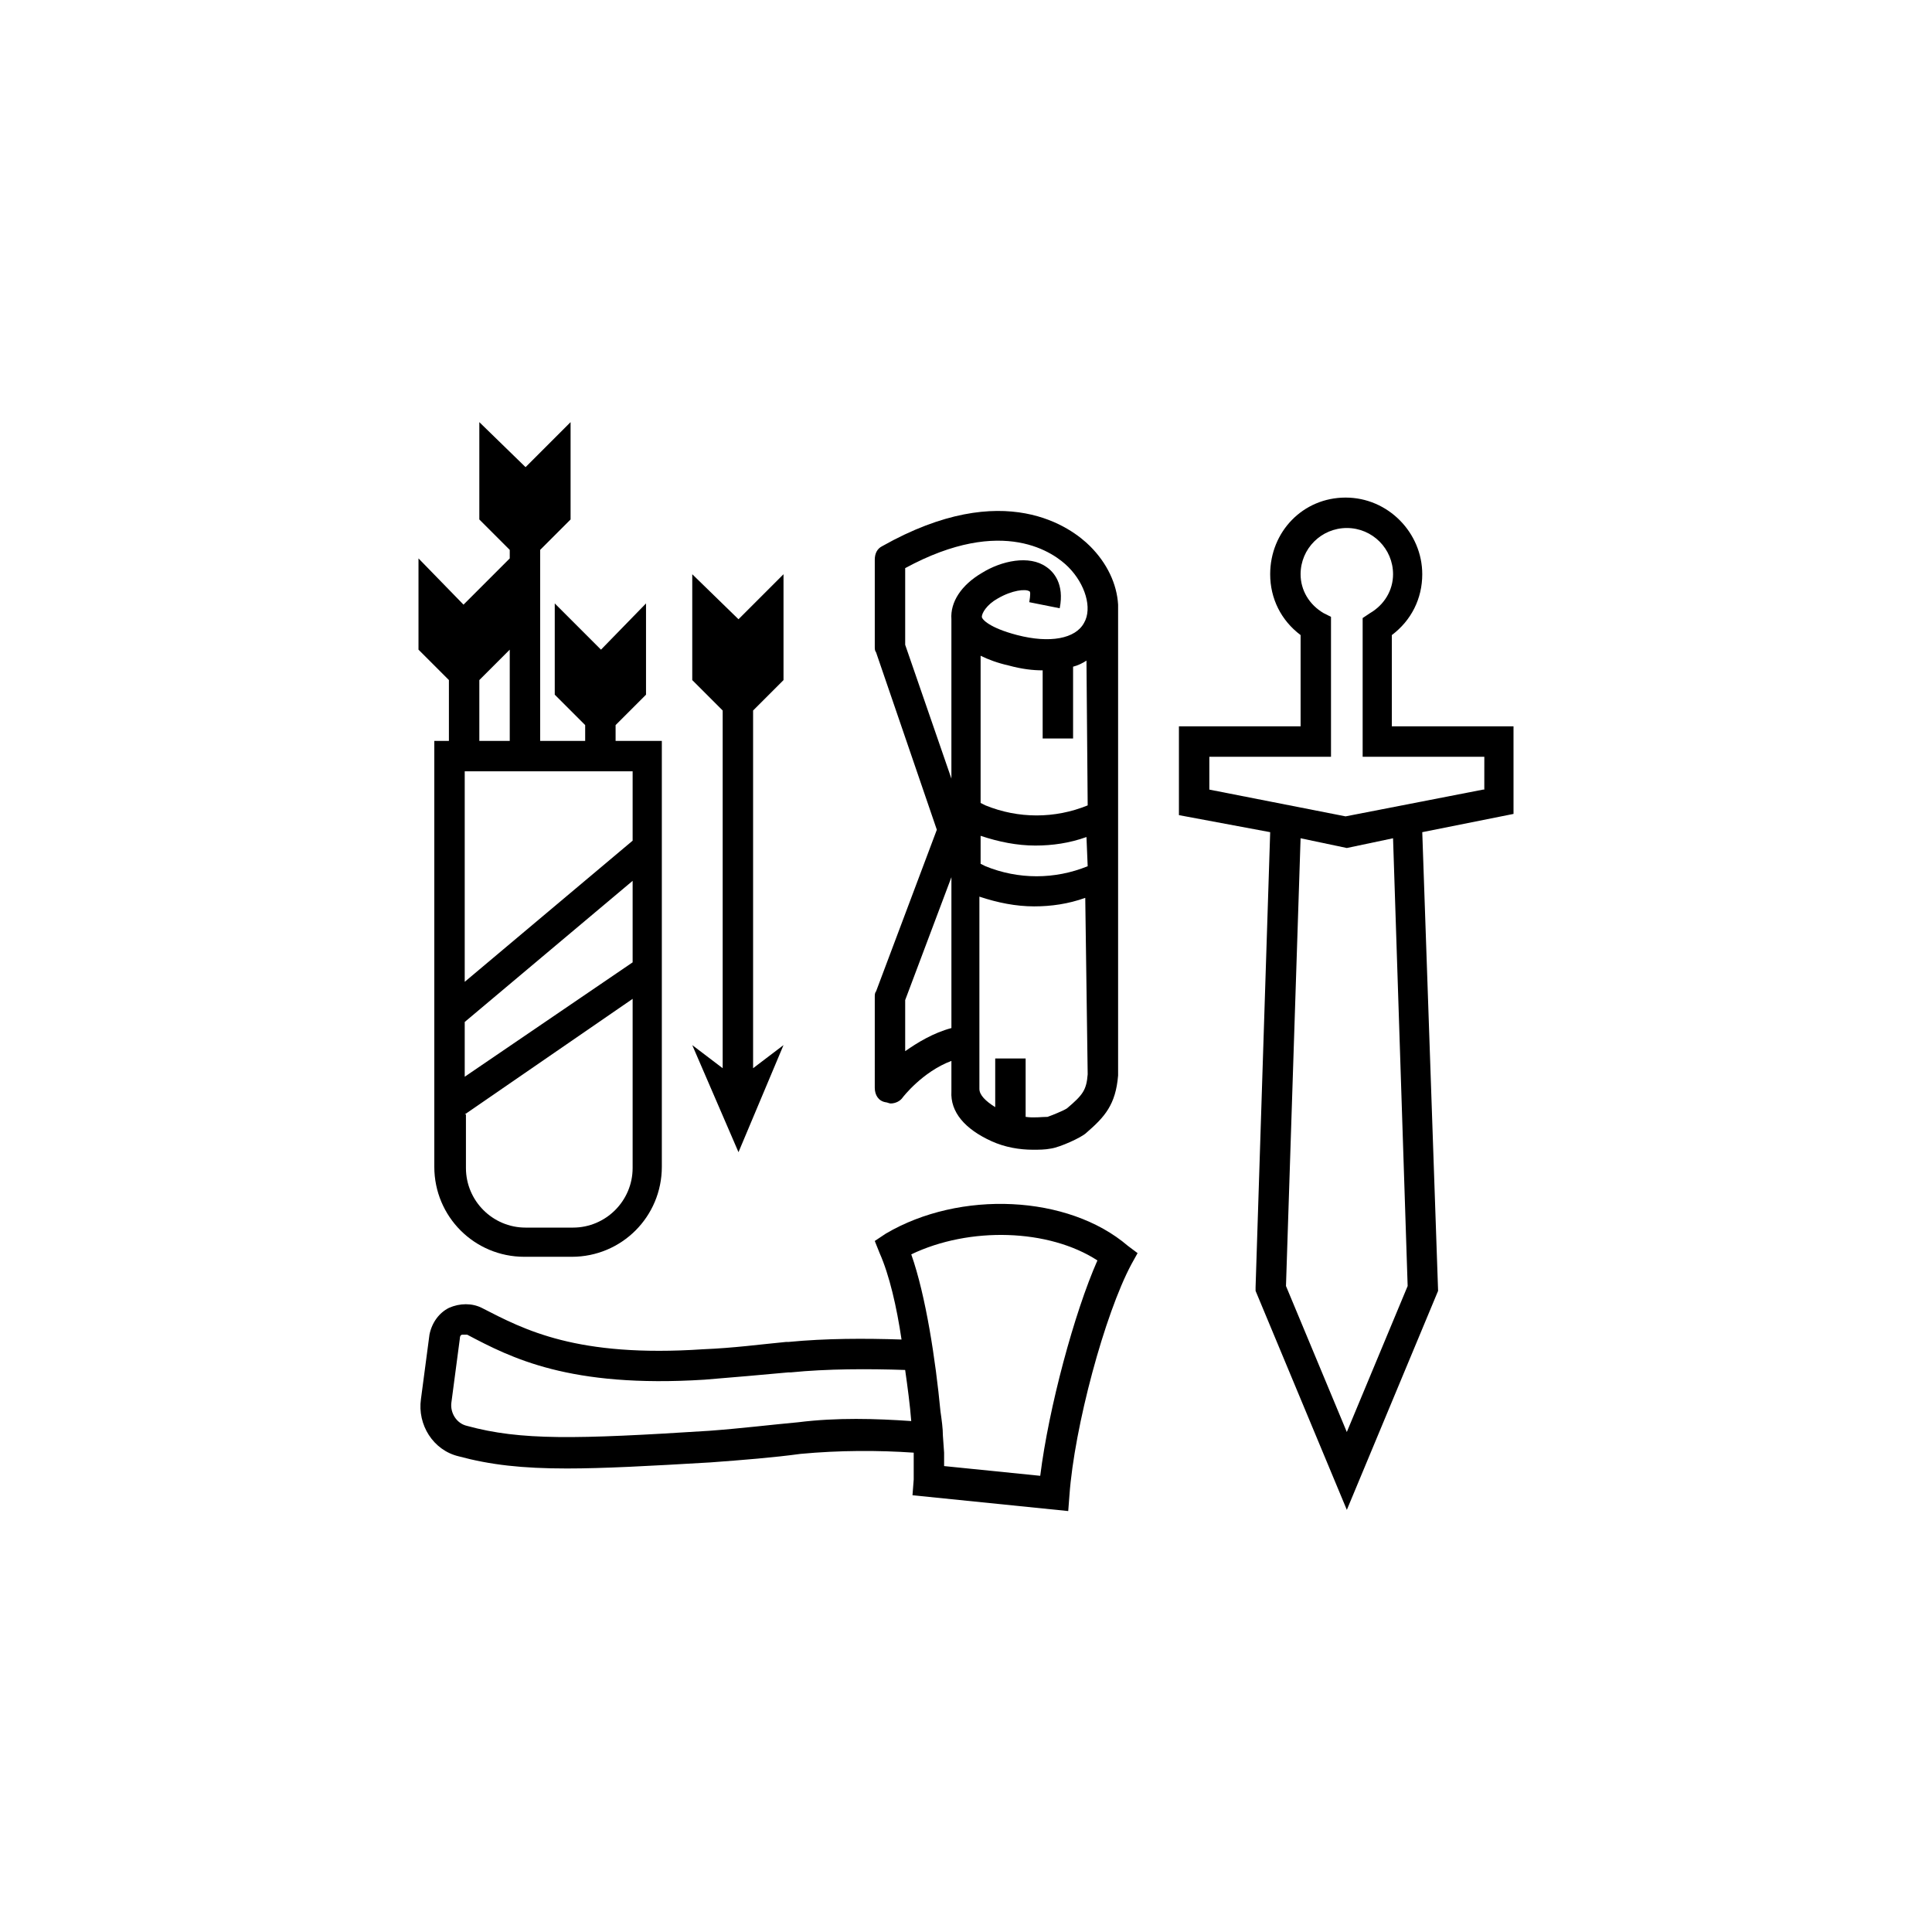 <?xml version="1.0" encoding="UTF-8"?>
<svg width="752pt" height="752pt" version="1.1" viewBox="0 0 752 752" xmlns="http://www.w3.org/2000/svg">
 <g>
  <path d="m269.45 406.79 17.996 41.676 17.523-41.676-11.84 8.996v-139.23l11.84-11.84v-41.203l-17.523 17.523-17.996-17.523v41.203l11.84 11.84v139.23z"/>
  <path d="m174.73 288.39h-5.684v165.75c0 19.418 15.629 35.047 35.047 35.047h18.469c19.418 0 35.047-15.629 35.047-35.047v-165.75h-17.996v-6.156l11.84-11.84v-35.52l-17.527 17.996-17.996-17.996v35.52l11.84 11.84v6.156h-17.52v-74.355l11.84-11.84v-37.887l-17.523 17.523-17.996-17.52v37.887l11.84 11.84v3.316l-17.996 17.996-17.523-18v35.52l11.84 11.84zm11.84-23.68 11.84-11.84v35.52h-11.84zm-5.684 35.516h65.355v26.992l-65.355 54.938zm0 97.559 65.355-54.934v31.73l-65.355 44.516zm0 35.992 65.355-44.988v65.828c0 12.785-10.418 23.207-23.207 23.207h-18.469c-12.785 0-23.207-10.418-23.207-23.207v-20.84z"/>
  <path d="m344.75 480.19-4.262 2.84 1.895 4.734c3.789 8.523 6.629 20.836 8.523 33.625-14.207-0.473-29.363-0.473-44.043 0.945h-0.945c-9.945 0.945-20.363 2.367-32.203 2.84-49.254 3.316-69.617-7.578-86.191-16.102-3.789-1.895-8.523-1.895-12.785 0-3.789 1.895-6.629 5.684-7.578 10.418l-3.316 25.102c-1.422 9.945 4.734 19.891 14.68 22.258 12.312 3.316 24.625 4.734 42.148 4.734 14.207 0 31.73-0.945 55.883-2.367 12.785-0.945 24.625-1.895 35.047-3.316 15.156-1.422 30.309-1.422 44.043-0.473v10.418l-0.473 6.156 60.617 6.156 0.473-6.156c1.895-26.52 13.734-70.562 24.152-89.98l2.367-4.262-3.789-2.84c-23.207-19.883-65.355-21.777-94.242-4.731zm-34.098 73.406c-10.418 0.945-21.785 2.367-34.57 3.316-52.094 3.316-73.406 3.789-94.242-1.895-4.262-0.945-6.629-5.211-6.156-8.996l3.316-25.102c0-0.945 0.473-1.422 0.945-1.422h0.945 0.945c17.051 8.996 39.781 20.836 92.348 17.523 11.84-0.945 22.258-1.895 32.676-2.84h0.945c14.207-1.422 30.309-1.422 44.516-0.945 0.945 6.629 1.895 13.734 2.367 19.891-13.727-0.953-28.883-1.426-44.035 0.469zm94.242 20.84-37.414-3.789v-5.211l-0.473-6.629c0-2.84-0.473-6.156-0.945-9.473-1.895-19.891-5.684-44.988-11.367-61.094 22.73-10.891 53.516-9.945 72.457 2.367-9 20.367-18.945 57.305-22.258 83.828z"/>
  <path d="m344.75 429.04c0.473 0 1.422 0.473 1.895 0.473 1.895 0 3.789-0.945 4.734-2.367 0 0 7.578-9.945 18.941-14.207v11.84c-0.473 8.051 5.211 14.68 15.629 19.418 5.211 2.367 10.891 3.316 16.102 3.316 2.367 0 4.734 0 7.106-0.473 3.316-0.473 11.84-4.262 13.734-6.156 7.106-6.156 11.367-10.891 12.312-22.258v-183.28c-0.473-8.051-4.262-16.102-10.891-22.73-7.106-7.106-33.152-26.992-80.98 0-1.895 0.945-2.84 2.84-2.84 5.211v34.098c0 0.473 0 1.422 0.473 1.895l23.68 69.145-23.68 62.984c-0.473 0.473-0.473 1.422-0.473 1.895l-0.004 35.516c0 2.84 1.418 5.211 4.262 5.684zm78.613-10.895c-0.473 6.156-1.895 8.051-8.051 13.262-1.422 0.945-6.156 2.84-7.578 3.316-2.367 0-5.211 0.473-8.523 0v-22.73h-11.84v18.941c-3.789-2.367-6.156-4.734-6.156-7.106v-74.824c7.106 2.367 14.207 3.789 21.312 3.789 6.629 0 13.262-0.945 19.891-3.316zm0-80.98c-12.785 5.211-26.992 5.211-39.781 0l-1.895-0.945v-10.891c7.106 2.367 14.207 3.789 21.312 3.789 6.629 0 13.262-0.945 19.891-3.316zm0-23.68c-12.785 5.211-26.992 5.211-39.781 0l-1.895-0.945v-57.305c2.84 1.422 6.629 2.84 10.891 3.789 5.211 1.422 9.473 1.895 13.262 1.895v26.52h11.84v-27.941c1.895-0.473 3.789-1.422 5.211-2.367zm-71.035-62.512v-29.836c38.359-20.836 58.25-5.684 63.461-0.473 6.629 6.629 9.473 16.102 6.156 21.785-3.316 6.156-13.262 8.051-26.047 4.734-10.891-2.84-13.734-6.156-13.734-7.106 0-1.422 1.895-4.734 6.156-7.106 5.684-3.316 10.891-3.789 12.312-2.84 0.473 0 0.473 1.422 0 4.262l11.84 2.367c1.895-9.473-2.367-14.207-5.211-16.102-6.629-4.734-17.523-2.367-25.102 2.367-8.051 4.734-12.312 11.367-11.84 17.996v62.039zm0 138.29 17.996-47.832v58.723c-7.106 1.895-13.262 5.684-17.996 8.996z"/>
  <path d="m589.11 282.71h-47.359v-35.52c7.578-5.684 11.84-14.207 11.84-23.68 0-16.102-13.262-29.836-29.836-29.836-16.574 0-29.359 13.262-29.359 29.836 0 9.473 4.262 17.996 11.84 23.68v35.52h-47.359v34.57l35.52 6.629-5.684 177.12v1.422l35.52 85.246 35.52-85.246-6.16-178.54 35.52-7.106zm-64.883 274.68-23.68-56.828 5.684-174.28 17.996 3.789 17.996-3.789 5.684 174.28zm53.043-250.05-53.516 10.418-53.039-10.418v-12.785h47.359l-0.004-54.465-2.84-1.418c-5.684-3.316-8.996-8.996-8.996-15.156 0-9.945 8.051-17.996 17.996-17.996s17.996 8.051 17.996 17.996c0 6.156-3.316 11.84-8.996 15.156l-2.84 1.895v53.988h47.359l-0.008 12.785z"/>
 </g>
</svg>
